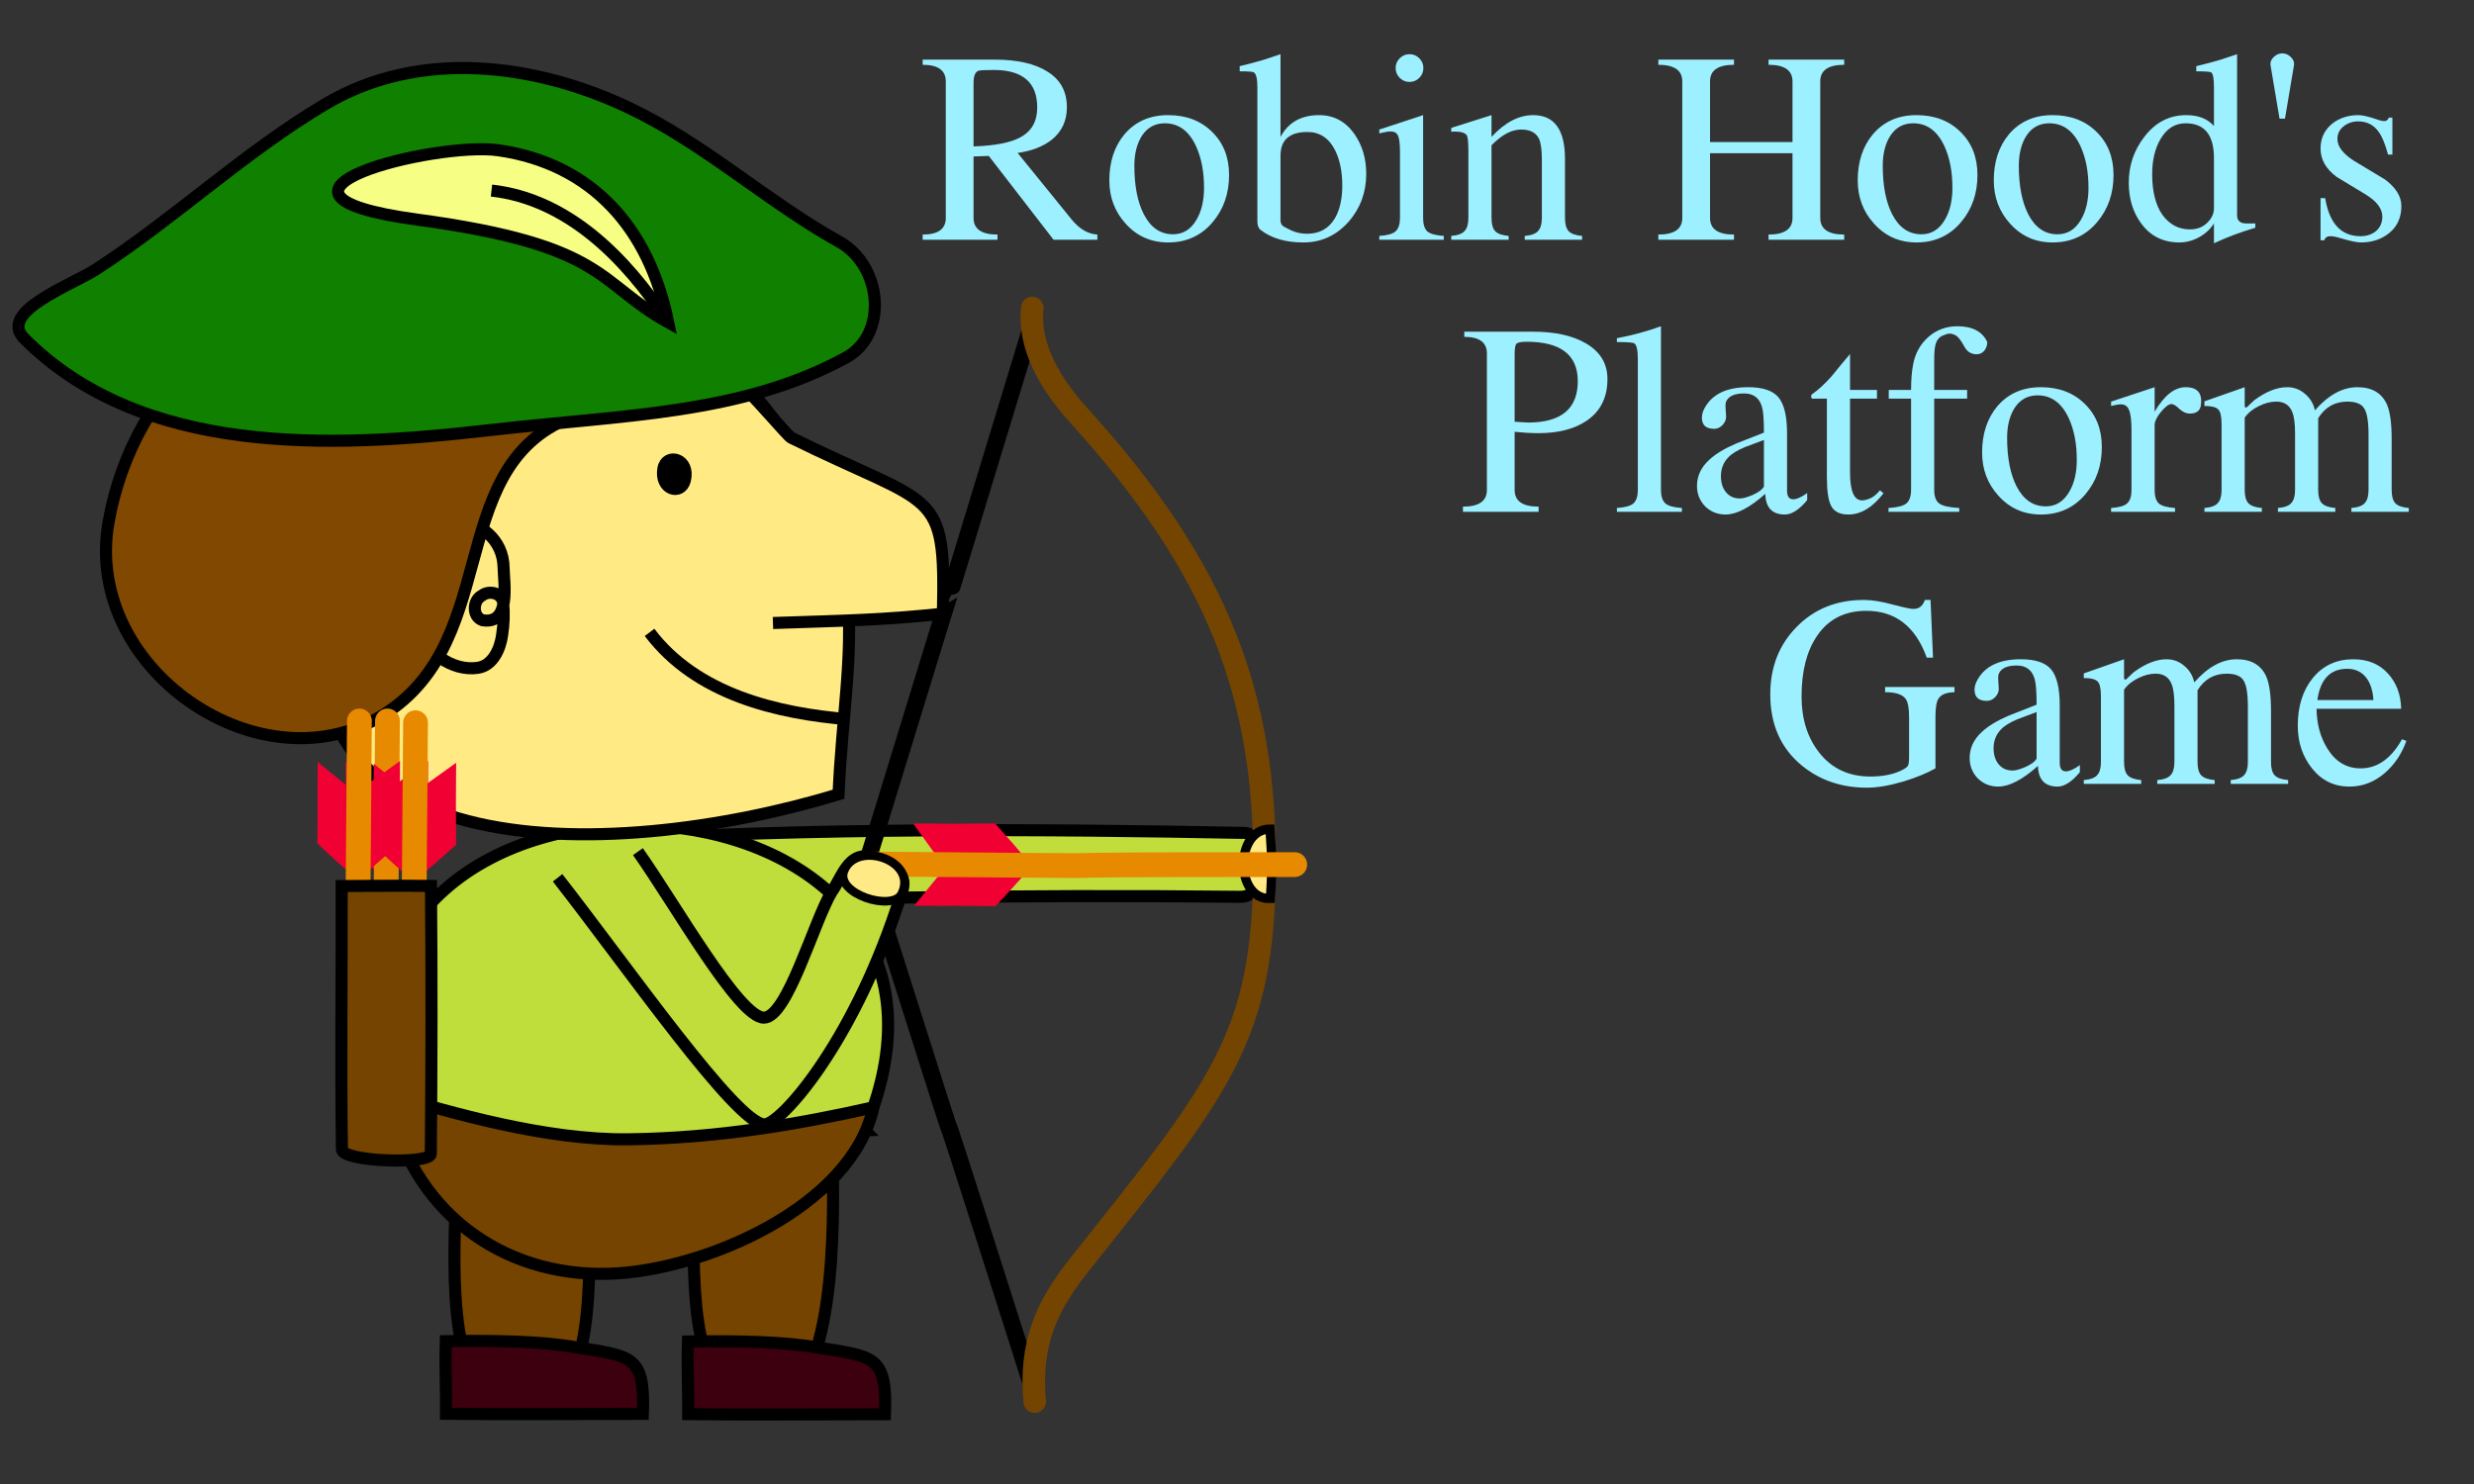 <?xml version="1.0" encoding="UTF-8" standalone="no"?>
<!-- Created with Inkscape (http://www.inkscape.org/) -->

<svg
   xmlns:dc="http://purl.org/dc/elements/1.1/"
   xmlns:cc="http://creativecommons.org/ns#"
   xmlns:rdf="http://www.w3.org/1999/02/22-rdf-syntax-ns#"
   xmlns:svg="http://www.w3.org/2000/svg"
   xmlns="http://www.w3.org/2000/svg"
   xmlns:sodipodi="http://sodipodi.sourceforge.net/DTD/sodipodi-0.dtd"
   xmlns:inkscape="http://www.inkscape.org/namespaces/inkscape"
   width="400"
   height="240"
   id="svg2"
   version="1.1"
   inkscape:version="0.48.4 r9939"
   sodipodi:docname="100 splash.svg"
   inkscape:export-xdpi="90"
   inkscape:export-ydpi="90">
  <rect width="100%" height="100%" fill="#333333" stroke="none"/>
  <defs
     id="defs4" />
  <sodipodi:namedview
     id="base"
     pagecolor="#ffffff"
     bordercolor="#666666"
     borderopacity="1.0"
     inkscape:pageopacity="0.0"
     inkscape:pageshadow="2"
     inkscape:zoom="1.9082738"
     inkscape:cx="179.55711"
     inkscape:cy="138.47242"
     inkscape:document-units="px"
     inkscape:current-layer="layer1"
     showgrid="false"
     inkscape:window-width="1600"
     inkscape:window-height="853"
     inkscape:window-x="0"
     inkscape:window-y="25"
     inkscape:window-maximized="1"
     fit-margin-top="20"
     fit-margin-left="20"
     fit-margin-right="20"
     fit-margin-bottom="20" />
  <g
     inkscape:label="Ebene 1"
     inkscape:groupmode="layer"
     id="layer1"
     transform="translate(-18.034,-568.858)">
    <g
       id="g3114">
      <path
         sodipodi:nodetypes="csssc"
         inkscape:connector-curvature="0"
         id="path4164-7"
         d="m 114.245,704.871 c 34.768,-2.224 73.444,-1.919 104.856,-1.313 2.114,0.041 2.594,2.031 2.525,4.46 -0.081,2.844 -0.092,5.913 -3.11,5.878 -34.908,-0.4 -73.245,0.236 -103.285,1.4"
         style="fill:#c0dd3b;fill-opacity:1;stroke:#000000;stroke-width:1.949;stroke-linecap:butt;stroke-linejoin:miter;stroke-miterlimit:4;stroke-opacity:1;stroke-dasharray:none" />
      <path
         sodipodi:nodetypes="ccccccc"
         inkscape:connector-curvature="0"
         id="path4081-5"
         d="m 184.913,708.919 c -3.012,-3.549 -2.974,-3.506 -5.987,-6.885 -6.708,0.062 -6.674,0.046 -13.259,0.002 3.262,4.562 3.402,4.737 5.218,7.133 -1.634,1.957 -1.642,1.968 -5.061,6.176 7.117,0.046 7.069,-0.028 13.157,0.054 2.734,-2.872 2.724,-2.958 5.931,-6.48 z"
         style="fill:#f10034;fill-opacity:1;stroke:none" />
      <g
         transform="matrix(1,0,0,1,-3.65,0.164)"
         id="g3943-7">
        <path
           style="fill:none;stroke:#000000;stroke-width:2.733;stroke-linecap:butt;stroke-linejoin:miter;stroke-miterlimit:4;stroke-opacity:1;stroke-dasharray:none"
           d="m 188.985,619.699 c -27.111,89.064 0.022,-0.129 -27.332,89.153 26.815,84.6 0.142,0.033 26.929,84.178"
           id="path4043-7"
           inkscape:connector-curvature="0"
           sodipodi:nodetypes="ccc" />
        <path
           style="fill:none;stroke:#744500;stroke-width:3.644;stroke-linecap:round;stroke-linejoin:miter;stroke-miterlimit:4;stroke-opacity:1;stroke-dasharray:none"
           d="m 188.59,618.499 c -0.53,5.066 1.574,10.842 7.641,17.526 22.45,24.732 30.048,45.232 29.909,72.9 -0.139,27.669 -7.086,35.549 -30.119,64.541 -5.214,6.563 -7.901,12.733 -7.036,21.899"
           id="path4016-0"
           inkscape:connector-curvature="0"
           sodipodi:nodetypes="cszsc" />
      </g>
      <path
         sodipodi:nodetypes="ccc"
         inkscape:connector-curvature="0"
         id="path4030-0"
         d="m 223.429,714.17 c 0.298,-4.175 0.263,-6.719 -0.054,-11.231 -5.738,0.023 -5.701,11.479 0.054,11.231 z"
         style="fill:#ffea85;fill-opacity:1;stroke:#000000;stroke-width:1.492;stroke-linecap:butt;stroke-linejoin:miter;stroke-miterlimit:4;stroke-opacity:1;stroke-dasharray:none" />
      <path
         sodipodi:nodetypes="cc"
         inkscape:connector-curvature="0"
         id="path4062-4"
         d="m 159.197,708.599 c 64.786,0.505 3.664,0.093 68.17,0.085"
         style="fill:none;stroke:#e88a00;stroke-width:4.007;stroke-linecap:round;stroke-linejoin:miter;stroke-miterlimit:4;stroke-opacity:1;stroke-dasharray:none" />
      <path
         sodipodi:nodetypes="csc"
         inkscape:connector-curvature="0"
         id="path3947-1"
         d="m 91.703,763.326 c -0.347,10.887 -1.431,33.067 9.715,33.486 12.931,0.486 11.696,-18.642 12.064,-31.081"
         style="fill:#744400;fill-opacity:1;stroke:#000000;stroke-width:1.949;stroke-linecap:butt;stroke-linejoin:miter;stroke-miterlimit:4;stroke-opacity:1;stroke-dasharray:none" />
      <path
         sodipodi:nodetypes="cscsccc"
         inkscape:connector-curvature="0"
         id="path3999-2"
         d="m 90.153,797.499 c 0.455,0.004 0.897,0.009 1.327,0.014 9.86,0.105 13.571,0.023 30.496,0.003 0.372,-9.612 -1.854,-9.312 -11.045,-10.815 -5.482,-0.896 -12.299,-1.073 -20.818,-0.949 -0.155,5.159 0.089,7.209 0.04,11.747 z"
         style="fill:#3c000e;fill-opacity:1;stroke:#000000;stroke-width:1.949;stroke-linecap:butt;stroke-linejoin:miter;stroke-miterlimit:4;stroke-opacity:1;stroke-dasharray:none" />
      <path
         sodipodi:nodetypes="csc"
         inkscape:connector-curvature="0"
         id="path3947-7-3"
         d="m 152.612,755.531 c 0.347,10.887 0.639,39.881 -10.507,40.3 -12.931,0.486 -11.696,-18.642 -12.064,-31.081"
         style="fill:#744400;fill-opacity:1;stroke:#000000;stroke-width:1.949;stroke-linecap:butt;stroke-linejoin:miter;stroke-miterlimit:4;stroke-opacity:1;stroke-dasharray:none" />
      <g
         transform="matrix(1,0,0,1,-3.65,0.164)"
         id="g3967-0">
        <path
           style="fill:#bfdd3b;fill-opacity:1;stroke:#000000;stroke-width:1.95;stroke-linecap:butt;stroke-linejoin:miter;stroke-miterlimit:4;stroke-opacity:1;stroke-dasharray:none"
           d="m 161.478,751.478 c 26.175,-62.26 -92.209,-67.736 -76.899,-4.224 5.828,2.965 29.405,8.064 34.068,7.971 17.233,-0.342 23.445,-3.231 42.831,-3.747 z"
           id="path3982-7"
           inkscape:connector-curvature="0"
           sodipodi:nodetypes="ccsc" />
        <path
           style="fill:#744400;fill-opacity:1;stroke:#000000;stroke-width:1.95;stroke-linecap:butt;stroke-linejoin:miter;stroke-miterlimit:4;stroke-opacity:1;stroke-dasharray:none"
           d="m 84.242,745.585 c 3.66,18.934 18.548,29.648 35.955,29.109 15.235,-0.472 39.204,-10.799 42.699,-26.912 -11.999,2.683 -25.038,4.989 -39.635,5.165 -13.346,0.161 -28.508,-4.273 -39.019,-7.361 z"
           id="path3147-0"
           inkscape:connector-curvature="0"
           sodipodi:nodetypes="cscsc" />
      </g>
      <path
         sodipodi:nodetypes="sccs"
         inkscape:connector-curvature="0"
         id="path2996-2"
         d="m 139.377,631.98 c -28.693,-33.318 -59.855,8.238 -67.452,27.509 -13.755,50.663 44.539,49.125 81.685,37.824 1.063,-24.695 7.508,-40.088 -14.233,-65.334 z"
         style="fill:#ffea84;fill-opacity:1;stroke:#000000;stroke-width:1.949;stroke-linecap:butt;stroke-linejoin:miter;stroke-miterlimit:4;stroke-opacity:1;stroke-dasharray:none" />
      <path
         sodipodi:nodetypes="csscccccc"
         inkscape:connector-curvature="0"
         id="path3023-0"
         d="m 92.339,653.206 c -9.788,0.014 -7.598,12.597 -6.608,16.95 0.938,4.123 5.393,7.322 9.568,6.703 2.412,-0.357 3.612,-3.043 3.919,-5.301 0.272,-1.77 0.345,-3.593 0.159,-5.372 -0.369,-1.491 -2.29,-1.88 -3.421,-1.014 -1.512,0.777 -1.595,3.42 0.105,3.994 4.617,0.762 3.441,-6.013 3.398,-8.492 -0.051,-4.686 -4.024,-7.371 -7.121,-7.469 z"
         style="fill:#ffea84;fill-opacity:1;stroke:#000000;stroke-width:1.949;stroke-linecap:butt;stroke-linejoin:miter;stroke-miterlimit:4;stroke-opacity:1;stroke-dasharray:none" />
      <path
         sodipodi:nodetypes="csssc"
         inkscape:connector-curvature="0"
         id="path3121-6"
         d="m 137.205,630.671 c -25.726,-38.283 -93.56,-23.562 -101.639,22.741 -4.247,24.34 26.396,44.518 46.187,29.873 18.12,-13.409 7.492,-42.67 32.848,-48.225 8.307,-1.82 14.358,-6.549 22.604,-4.389 z"
         style="fill:#804800;fill-opacity:1;stroke:#000000;stroke-width:1.949;stroke-linecap:butt;stroke-linejoin:miter;stroke-miterlimit:4;stroke-opacity:1;stroke-dasharray:none" />
      <path
         sodipodi:nodetypes="cscc"
         inkscape:connector-curvature="0"
         id="path3034-7"
         d="m 139.524,632.781 c 0.447,0.223 5.964,6.637 6.396,6.85 23.363,11.533 25.033,7.889 24.562,28.477 -10.095,1.058 -15.777,1.109 -27.476,1.506"
         style="fill:#ffea84;fill-opacity:1;stroke:#000000;stroke-width:1.949;stroke-linecap:butt;stroke-linejoin:miter;stroke-miterlimit:4;stroke-opacity:1;stroke-dasharray:none" />
      <path
         inkscape:transform-center-y="-12.953082"
         sodipodi:nodetypes="sss"
         inkscape:connector-curvature="0"
         id="path3046-6"
         d="m 128.761,646.542 c 0.899,-3.537 -3.011,-4.51 -3.469,-1.897 -0.596,3.397 2.832,4.401 3.469,1.897 z"
         style="fill:#000000;fill-opacity:1;stroke:#000000;stroke-width:1.949;stroke-linecap:butt;stroke-linejoin:miter;stroke-miterlimit:4;stroke-opacity:1;stroke-dasharray:none" />
      <path
         inkscape:connector-curvature="0"
         id="path3102-1"
         d="m 123.051,671.131 c 7.541,9.997 20.533,13.107 32.297,14.064"
         style="fill:none;stroke:#000000;stroke-width:1.949;stroke-linecap:butt;stroke-linejoin:miter;stroke-miterlimit:4;stroke-opacity:1;stroke-dasharray:none" />
      <g
         transform="matrix(1,0,0,1,-3.65,0.164)"
         id="g3915-2">
        <path
           style="fill:#0f8000;fill-opacity:1;stroke:#000000;stroke-width:1.95;stroke-linecap:butt;stroke-linejoin:miter;stroke-miterlimit:4;stroke-opacity:1;stroke-dasharray:none"
           d="m 25.58,623.416 c 18.973,19.046 49.343,17.812 74.976,14.872 22.281,-2.555 40.855,-2.533 57.845,-11.727 7.003,-3.789 5.868,-14.93 -1.008,-18.756 -11.738,-6.531 -21.793,-15.879 -34.033,-21.683 -15.229,-7.221 -33.906,-9.572 -49.01,-0.627 -13.153,7.79 -24.35,18.461 -37.116,26.746 -3.951,2.564 -15.943,6.868 -11.654,11.174 z"
           id="path3911-6"
           inkscape:connector-curvature="0"
           sodipodi:nodetypes="ssssssss" />
        <g
           id="g3911-8">
          <path
             sodipodi:nodetypes="cssc"
             inkscape:connector-curvature="0"
             id="path3926-3"
             d="M 129.724,620.836 C 126.665,605.701 117.485,595.181 102.259,592.996 92.171,591.549 57.997,599.999 89.172,604.214 119.853,608.362 118.144,614.408 129.724,620.836 z"
             style="fill:#f6ff84;fill-opacity:1;stroke:#000000;stroke-width:1.95;stroke-linecap:butt;stroke-linejoin:miter;stroke-miterlimit:4;stroke-opacity:1;stroke-dasharray:none" />
          <path
             inkscape:connector-curvature="0"
             id="path3939-5"
             d="m 129.485,620.495 c -6.554,-9.989 -15.966,-19.609 -28.338,-20.982"
             style="fill:none;stroke:#000000;stroke-width:1.95;stroke-linecap:butt;stroke-linejoin:miter;stroke-miterlimit:4;stroke-opacity:1;stroke-dasharray:none" />
        </g>
      </g>
      <g
         transform="matrix(1,0,0,1,-3.65,0.164)"
         id="g3971-9">
        <path
           style="fill:#c0dd3b;fill-opacity:1;stroke:#000000;stroke-width:1.95;stroke-linecap:butt;stroke-linejoin:miter;stroke-miterlimit:4;stroke-opacity:1;stroke-dasharray:none"
           d="m 124.822,706.424 c 6.03,8.521 16.32,26.854 20.373,26.849 3.787,-0.004 8.031,-15.405 10.927,-20.308 1.933,-2.67 2.933,-7.714 8.148,-5.035 4.848,2.49 3.628,3.823 2.364,7.69 -7.354,22.078 -18.72,34.913 -21.343,34.911 -4.501,-0.003 -22.025,-25.256 -33.452,-39.874"
           id="path4193-1"
           inkscape:connector-curvature="0"
           sodipodi:nodetypes="cscscsc" />
        <path
           style="fill:#ffea85;fill-opacity:1;stroke:#000000;stroke-width:1.388;stroke-linecap:butt;stroke-linejoin:miter;stroke-miterlimit:4;stroke-opacity:1;stroke-dasharray:none"
           d="m 158.158,709.502 c -1.535,3.731 7.821,6.697 9.302,3.753 2.712,-5.39 -7.242,-8.759 -9.302,-3.753 z"
           id="path4030-6-6"
           inkscape:connector-curvature="0"
           sodipodi:nodetypes="sss" />
      </g>
      <g
         transform="matrix(1,0,0,1,-3.65,0.164)"
         id="g3899-9">
        <g
           id="g3047-9"
           transform="matrix(0,1,-1,0,833.812,485.865)">
          <path
             sodipodi:nodetypes="ccccccc"
             inkscape:connector-curvature="0"
             id="path4081-6-24"
             d="m 225.151,749.801 c -3.013,-3.549 -2.975,-3.507 -5.988,-6.886 -6.71,0.061 -6.676,0.044 -13.263,0.002 3.263,4.564 3.403,4.738 5.22,7.135 -1.635,1.958 -1.642,1.969 -5.062,6.178 7.119,0.046 7.071,-0.029 13.161,0.054 2.735,-2.873 2.725,-2.959 5.932,-6.482 z"
             style="fill:#f10034;fill-opacity:1;stroke:none" />
          <path
             sodipodi:nodetypes="cc"
             inkscape:connector-curvature="0"
             id="path4062-2-7"
             d="m 199.428,749.481 c 64.805,0.505 3.665,0.092 68.189,0.085"
             style="fill:none;stroke:#e88a00;stroke-width:4.008;stroke-linecap:round;stroke-linejoin:miter;stroke-miterlimit:4;stroke-opacity:1;stroke-dasharray:none" />
        </g>
        <g
           id="g3047-3-7"
           transform="matrix(0,1,-1,0,829.275,485.865)">
          <path
             sodipodi:nodetypes="ccccccc"
             inkscape:connector-curvature="0"
             id="path4081-6-2-3"
             d="m 225.151,749.801 c -3.013,-3.549 -2.975,-3.507 -5.988,-6.886 -6.71,0.061 -6.676,0.044 -13.263,0.002 3.263,4.564 3.403,4.738 5.22,7.135 -1.635,1.958 -1.642,1.969 -5.062,6.178 7.119,0.046 7.071,-0.029 13.161,0.054 2.735,-2.873 2.725,-2.959 5.932,-6.482 z"
             style="fill:#f10034;fill-opacity:1;stroke:none" />
          <path
             sodipodi:nodetypes="cc"
             inkscape:connector-curvature="0"
             id="path4062-2-5-6"
             d="m 199.428,749.481 c 64.805,0.505 3.665,0.092 68.189,0.085"
             style="fill:none;stroke:#e88a00;stroke-width:4.008;stroke-linecap:round;stroke-linejoin:miter;stroke-miterlimit:4;stroke-opacity:1;stroke-dasharray:none" />
        </g>
        <g
           id="g3047-7-9"
           transform="matrix(0,1,-1,0,838.349,486.149)">
          <path
             sodipodi:nodetypes="ccccccc"
             inkscape:connector-curvature="0"
             id="path4081-6-26-3"
             d="m 225.151,749.801 c -3.013,-3.549 -2.975,-3.507 -5.988,-6.886 -6.71,0.061 -6.676,0.044 -13.263,0.002 3.263,4.564 3.403,4.738 5.22,7.135 -1.635,1.958 -1.642,1.969 -5.062,6.178 7.119,0.046 7.071,-0.029 13.161,0.054 2.735,-2.873 2.725,-2.959 5.932,-6.482 z"
             style="fill:#f10034;fill-opacity:1;stroke:none" />
          <path
             sodipodi:nodetypes="cc"
             inkscape:connector-curvature="0"
             id="path4062-2-6-2"
             d="m 199.428,749.481 c 64.805,0.505 3.665,0.092 68.189,0.085"
             style="fill:none;stroke:#e88a00;stroke-width:4.008;stroke-linecap:round;stroke-linejoin:miter;stroke-miterlimit:4;stroke-opacity:1;stroke-dasharray:none" />
        </g>
        <path
           style="fill:#744400;fill-opacity:1;stroke:#000000;stroke-width:1.95;stroke-linecap:butt;stroke-linejoin:miter;stroke-miterlimit:4;stroke-opacity:1;stroke-dasharray:none"
           d="m 76.931,711.991 c 0.031,14.171 -0.169,28.343 0.038,42.589 0.029,2.011 14.348,2.461 14.366,0.725 0.135,-13.253 0.161,-29.422 0.031,-43.334 -5.473,-0.078 -9.947,0.014 -14.435,0.02 z"
           id="path3086-0"
           inkscape:connector-curvature="0"
           sodipodi:nodetypes="cssccc" />
      </g>
      <path
         sodipodi:nodetypes="cscsccc"
         inkscape:connector-curvature="0"
         id="path3999-0"
         d="m 129.301,797.556 c 0.455,0.004 0.897,0.009 1.327,0.014 9.86,0.105 13.571,0.023 30.496,0.003 0.372,-9.612 -1.854,-9.312 -11.045,-10.815 -5.482,-0.896 -12.299,-1.073 -20.818,-0.949 -0.155,5.159 0.089,7.209 0.04,11.747 z"
         style="fill:#3c000e;fill-opacity:1;stroke:#000000;stroke-width:1.949;stroke-linecap:butt;stroke-linejoin:miter;stroke-miterlimit:4;stroke-opacity:1;stroke-dasharray:none" />
    </g>
    <g
       style="font-size:44px;font-style:normal;font-variant:normal;font-weight:normal;font-stretch:normal;line-height:100%;letter-spacing:0px;word-spacing:0px;fill:#9df0ff;fill-opacity:1;stroke:none;font-family:TempoFont;-inkscape-font-specification:TempoFont"
       id="text3044">
      <path
         d="m 170.95,604.109 0,-22.088 c 0,-1.789 -1.247,-2.684 -3.74,-2.684 l 0,-0.836 11.616,0 c 3.725,3e-5 6.6,0.66 8.624,1.98 2.053,1.291 3.08,3.197 3.08,5.72 -2e-5,2.171 -0.807,3.916 -2.42,5.236 -1.408,1.115 -3.256,1.833 -5.544,2.156 l 8.712,10.736 c 1.261,1.555 2.655,2.376 4.18,2.464 l 0,0.836 -7.084,0 -10.472,-13.552 -2.464,0.088 0,9.944 c -1e-5,1.789 1.291,2.684 3.872,2.684 l 0,0.836 -12.1,0 0,-0.836 c 2.493,0 3.74,-0.895 3.74,-2.684 m 4.488,-21.868 0,10.296 c 3.461,-0.117 5.969,-0.601 7.524,-1.452 1.848,-0.968 2.772,-2.581 2.772,-4.84 -2e-5,-4.048 -2.347,-6.072 -7.04,-6.072 -1.437,2e-5 -2.259,0.044 -2.464,0.132 -0.528,0.205 -0.792,0.851 -0.792,1.936"
         style="text-align:end;line-height:100%;text-anchor:end;fill:#9df0ff"
         id="path3821" />
      <path
         d="m 206.897,587.477 c 2.904,2e-5 5.265,0.895 7.084,2.684 1.848,1.789 2.772,4.121 2.772,6.996 -2e-5,2.992 -0.88,5.529 -2.64,7.612 -1.848,2.2 -4.253,3.3 -7.216,3.3 -2.757,0 -5.045,-1.012 -6.864,-3.036 -1.76,-1.936 -2.64,-4.268 -2.64,-6.996 0,-3.021 0.821,-5.515 2.464,-7.48 1.76,-2.053 4.107,-3.08 7.04,-3.08 m 0.792,19.272 c 1.613,0 2.875,-0.777 3.784,-2.332 0.821,-1.379 1.232,-3.109 1.232,-5.192 -2e-5,-2.581 -0.425,-4.811 -1.276,-6.688 -1.144,-2.493 -2.831,-3.74 -5.06,-3.74 -1.555,2e-5 -2.772,0.645 -3.652,1.936 -0.851,1.291 -1.276,2.933 -1.276,4.928 -1e-5,3.256 0.513,5.881 1.54,7.876 1.115,2.141 2.684,3.212 4.708,3.212"
         style="text-align:end;line-height:100%;text-anchor:end;fill:#9df0ff"
         id="path3823" />
      <path
         d="m 225.069,594.033 0,9.9 c -0.059,0.675 0.044,1.144 0.308,1.408 0.117,0.117 0.572,0.367 1.364,0.748 0.792,0.381 1.672,0.572 2.64,0.572 1.995,0 3.491,-0.836 4.488,-2.508 0.792,-1.379 1.188,-3.139 1.188,-5.28 -2e-5,-2.229 -0.381,-4.121 -1.144,-5.676 -0.997,-1.995 -2.493,-2.992 -4.488,-2.992 -2.904,10e-6 -4.356,1.276 -4.356,3.828 m -3.74,10.604 0,-21.648 c 0,-1.379 -0.191,-2.185 -0.572,-2.42 -0.147,-0.117 -0.909,-0.176 -2.288,-0.176 l 0,-0.836 c 0.909,-0.205 2.185,-0.543 3.828,-1.012 l 2.772,-0.924 0,13.376 c 1.261,-2.347 3.344,-3.52 6.248,-3.52 2.376,2e-5 4.283,1.027 5.72,3.08 1.261,1.819 1.892,3.96 1.892,6.424 -2e-5,2.963 -0.939,5.529 -2.816,7.7 -1.995,2.259 -4.444,3.388 -7.348,3.388 -2.875,0 -5.177,-0.675 -6.908,-2.024 -0.352,-0.264 -0.528,-0.733 -0.528,-1.408"
         style="text-align:end;line-height:100%;text-anchor:end;fill:#9df0ff"
         id="path3825" />
      <path
         d="m 245.925,582.109 c -0.616,2e-5 -1.144,-0.22 -1.584,-0.66 -0.44,-0.44 -0.66,-0.968 -0.66,-1.584 -1e-5,-0.616 0.22,-1.144 0.66,-1.584 0.44,-0.44 0.968,-0.66 1.584,-0.66 0.616,3e-5 1.144,0.22 1.584,0.66 0.44,0.44 0.66,0.968 0.66,1.584 -1e-5,0.616 -0.22,1.144 -0.66,1.584 -0.44,0.44 -0.968,0.66 -1.584,0.66 m -1.54,22 0,-10.648 c -1e-5,-1.291 -0.103,-2.171 -0.308,-2.64 -0.205,-0.469 -0.601,-0.704 -1.188,-0.704 -0.381,10e-6 -0.997,0.103 -1.848,0.308 l 0,-0.616 7.084,-2.332 0,16.632 c -1e-5,0.997 0.22,1.716 0.66,2.156 0.469,0.411 1.364,0.66 2.684,0.748 l 0,0.616 -10.428,0 0,-0.616 c 1.32,-0.088 2.2,-0.337 2.64,-0.748 0.469,-0.44 0.704,-1.159 0.704,-2.156"
         style="text-align:end;line-height:100%;text-anchor:end;fill:#9df0ff"
         id="path3827" />
      <path
         d="m 255.444,604.109 0,-10.78 c 0,-1.467 -0.088,-2.332 -0.264,-2.596 -0.323,-0.469 -1.159,-0.66 -2.508,-0.572 l 0,-0.616 6.512,-2.068 0,3.52 c 2.171,-2.347 4.415,-3.52 6.732,-3.52 3.432,2e-5 5.148,2.361 5.148,7.084 l 0,9.548 c -2e-5,0.968 0.191,1.672 0.572,2.112 0.411,0.44 1.144,0.704 2.2,0.792 l 0,0.616 -9.284,0 0,-0.616 c 1.056,-0.088 1.775,-0.352 2.156,-0.792 0.411,-0.44 0.616,-1.144 0.616,-2.112 l 0,-9.46 c -10e-6,-1.584 -0.161,-2.713 -0.484,-3.388 -0.499,-0.968 -1.452,-1.452 -2.86,-1.452 -1.555,2e-5 -3.153,0.851 -4.796,2.552 l 0,11.748 c 0,0.968 0.191,1.672 0.572,2.112 0.411,0.44 1.144,0.704 2.2,0.792 l 0,0.616 -9.284,0 0,-0.616 c 1.056,-0.088 1.775,-0.352 2.156,-0.792 0.411,-0.44 0.616,-1.144 0.616,-2.112"
         style="text-align:end;line-height:100%;text-anchor:end;fill:#9df0ff"
         id="path3829" />
      <path
         d="m 294.516,591.833 13.332,0 0,-9.812 c -2e-5,-1.789 -1.291,-2.684 -3.872,-2.684 l 0,-0.836 12.232,0 0,0.836 c -2.581,3e-5 -3.872,0.895 -3.872,2.684 l 0,22.088 c -2e-5,1.789 1.291,2.684 3.872,2.684 l 0,0.836 -12.232,0 0,-0.836 c 2.581,0 3.872,-0.895 3.872,-2.684 l 0,-10.472 -13.332,0 0,10.472 c -10e-6,1.789 1.291,2.684 3.872,2.684 l 0,0.836 -12.232,0 0,-0.836 c 2.581,0 3.872,-0.895 3.872,-2.684 l 0,-22.088 c 0,-1.789 -1.291,-2.684 -3.872,-2.684 l 0,-0.836 12.232,0 0,0.836 c -2.581,3e-5 -3.872,0.895 -3.872,2.684 l 0,9.812"
         style="text-align:end;line-height:100%;text-anchor:end;fill:#9df0ff"
         id="path3831" />
      <path
         d="m 327.897,587.477 c 2.904,2e-5 5.265,0.895 7.084,2.684 1.848,1.789 2.772,4.121 2.772,6.996 -2e-5,2.992 -0.88,5.529 -2.64,7.612 -1.848,2.2 -4.253,3.3 -7.216,3.3 -2.757,0 -5.045,-1.012 -6.864,-3.036 -1.76,-1.936 -2.64,-4.268 -2.64,-6.996 0,-3.021 0.821,-5.515 2.464,-7.48 1.76,-2.053 4.107,-3.08 7.04,-3.08 m 0.792,19.272 c 1.613,0 2.875,-0.777 3.784,-2.332 0.821,-1.379 1.232,-3.109 1.232,-5.192 -2e-5,-2.581 -0.425,-4.811 -1.276,-6.688 -1.144,-2.493 -2.831,-3.74 -5.06,-3.74 -1.555,2e-5 -2.772,0.645 -3.652,1.936 -0.851,1.291 -1.276,2.933 -1.276,4.928 -1e-5,3.256 0.513,5.881 1.54,7.876 1.115,2.141 2.684,3.212 4.708,3.212"
         style="text-align:end;line-height:100%;text-anchor:end;fill:#9df0ff"
         id="path3833" />
      <path
         d="m 349.897,587.477 c 2.904,2e-5 5.265,0.895 7.084,2.684 1.848,1.789 2.772,4.121 2.772,6.996 -2e-5,2.992 -0.88,5.529 -2.64,7.612 -1.848,2.2 -4.253,3.3 -7.216,3.3 -2.757,0 -5.045,-1.012 -6.864,-3.036 -1.76,-1.936 -2.64,-4.268 -2.64,-6.996 0,-3.021 0.821,-5.515 2.464,-7.48 1.76,-2.053 4.107,-3.08 7.04,-3.08 m 0.792,19.272 c 1.613,0 2.875,-0.777 3.784,-2.332 0.821,-1.379 1.232,-3.109 1.232,-5.192 -2e-5,-2.581 -0.425,-4.811 -1.276,-6.688 -1.144,-2.493 -2.831,-3.74 -5.06,-3.74 -1.555,2e-5 -2.772,0.645 -3.652,1.936 -0.851,1.291 -1.276,2.933 -1.276,4.928 -1e-5,3.256 0.513,5.881 1.54,7.876 1.115,2.141 2.684,3.212 4.708,3.212"
         style="text-align:end;line-height:100%;text-anchor:end;fill:#9df0ff"
         id="path3835" />
      <path
         d="m 379.729,577.621 0,26.048 c -2e-5,0.704 0.323,1.129 0.968,1.276 0.264,0.059 0.924,0.073 1.98,0.044 l 0,0.704 c -2.317,0.675 -4.547,1.511 -6.688,2.508 l 0,-3.212 c -0.557,0.909 -1.364,1.657 -2.42,2.244 -1.027,0.557 -2.083,0.836 -3.168,0.836 -2.581,0 -4.62,-0.997 -6.116,-2.992 -1.379,-1.819 -2.068,-4.048 -2.068,-6.688 0,-2.757 0.836,-5.221 2.508,-7.392 1.789,-2.347 4.048,-3.52 6.776,-3.52 1.965,2e-5 3.461,0.587 4.488,1.76 l 0,-6.248 c -2e-5,-1.408 -0.147,-2.215 -0.44,-2.42 -0.176,-0.117 -0.983,-0.176 -2.42,-0.176 l 0,-0.836 c 0.909,-0.205 2.185,-0.543 3.828,-1.012 l 2.772,-0.924 m -3.74,24.904 0,-8.096 c -2e-5,-3.755 -1.525,-5.632 -4.576,-5.632 -1.731,2e-5 -3.095,0.865 -4.092,2.596 -0.88,1.525 -1.32,3.403 -1.32,5.632 -1e-5,2.816 0.557,5.016 1.672,6.6 1.144,1.555 2.625,2.332 4.444,2.332 1.173,0 2.127,-0.381 2.86,-1.144 0.675,-0.675 1.012,-1.437 1.012,-2.288"
         style="text-align:end;line-height:100%;text-anchor:end;fill:#9df0ff"
         id="path3837" />
      <path
         d="m 387.473,588.049 -0.88,0 -1.452,-8.624 c -0.088,-0.469 0.073,-0.909 0.484,-1.32 0.411,-0.411 0.88,-0.616 1.408,-0.616 0.528,3e-5 0.997,0.205 1.408,0.616 0.411,0.411 0.572,0.851 0.484,1.32 l -1.452,8.624"
         style="text-align:end;line-height:100%;text-anchor:end;fill:#9df0ff"
         id="path3839" />
      <path
         d="m 393.223,607.717 0,-6.82 0.748,0 c 0.675,4.107 2.581,6.16 5.72,6.16 0.997,0 1.833,-0.279 2.508,-0.836 0.675,-0.587 1.012,-1.364 1.012,-2.332 -10e-6,-1.261 -0.865,-2.435 -2.596,-3.52 -1.584,-0.968 -3.183,-1.936 -4.796,-2.904 -1.731,-1.291 -2.596,-2.816 -2.596,-4.576 0,-1.643 0.616,-2.977 1.848,-4.004 1.173,-0.939 2.611,-1.408 4.312,-1.408 0.645,2e-5 1.731,0.264 3.256,0.792 0.352,0.117 0.645,0.176 0.88,0.176 0.352,2e-5 0.601,-0.191 0.748,-0.572 l 0.572,0 0,5.984 -0.704,0 c -0.469,-1.76 -1.012,-3.036 -1.628,-3.828 -0.792,-1.027 -1.863,-1.54 -3.212,-1.54 -0.88,2e-5 -1.657,0.264 -2.332,0.792 -0.675,0.528 -1.012,1.217 -1.012,2.068 -10e-6,1.203 0.895,2.376 2.684,3.52 1.643,0.997 3.3,1.995 4.972,2.992 1.789,1.32 2.684,2.757 2.684,4.312 -2e-5,1.819 -0.631,3.256 -1.892,4.312 -1.261,1.056 -2.816,1.584 -4.664,1.584 -0.616,0 -1.672,-0.22 -3.168,-0.66 -0.763,-0.235 -1.349,-0.352 -1.76,-0.352 -0.528,0 -0.851,0.22 -0.968,0.66 l -0.616,0"
         style="text-align:end;line-height:100%;text-anchor:end;fill:#9df0ff"
         id="path3841" />
      <path
         d="m 258.437,648.109 0,-22.088 c 0,-1.789 -1.217,-2.684 -3.652,-2.684 l 0,-0.836 11.088,0 c 3.579,3e-5 6.439,0.631 8.58,1.892 2.317,1.349 3.476,3.271 3.476,5.764 -2e-5,3.021 -1.159,5.295 -3.476,6.82 -1.965,1.291 -4.532,1.936 -7.7,1.936 -1.144,10e-6 -2.42,-0.073 -3.828,-0.22 l 0,9.416 c -1e-5,1.789 1.291,2.684 3.872,2.684 l 0,0.836 -12.232,0 0,-0.836 c 2.581,0 3.872,-0.895 3.872,-2.684 m 4.488,-21.956 0,10.912 c 1.408,0.088 2.127,0.132 2.156,0.132 5.368,1e-5 8.052,-2.229 8.052,-6.688 -2e-5,-4.253 -2.757,-6.38 -8.272,-6.38 -0.909,2e-5 -1.467,0.117 -1.672,0.352 -0.176,0.205 -0.264,0.763 -0.264,1.672"
         style="text-align:end;line-height:100%;text-anchor:end;fill:#9df0ff"
         id="path3843" />
      <path
         d="m 282.841,648.109 0,-21.12 c -10e-6,-1.496 -0.191,-2.361 -0.572,-2.596 -0.205,-0.147 -1.144,-0.22 -2.816,-0.22 l 0,-0.616 c 2.493,-0.469 4.869,-1.115 7.128,-1.936 l 0,26.488 c -10e-6,0.997 0.235,1.716 0.704,2.156 0.469,0.411 1.364,0.66 2.684,0.748 l 0,0.616 -10.516,0 0,-0.616 c 1.32,-0.088 2.215,-0.337 2.684,-0.748 0.469,-0.44 0.704,-1.159 0.704,-2.156"
         style="text-align:end;line-height:100%;text-anchor:end;fill:#9df0ff"
         id="path3845" />
      <path
         d="m 306.968,638.957 0,9.284 c -10e-6,0.909 0.337,1.364 1.012,1.364 0.557,0 1.305,-0.337 2.244,-1.012 l 0,1.144 c -1.291,1.555 -2.493,2.332 -3.608,2.332 -2.053,0 -3.109,-1.115 -3.168,-3.344 -2.493,2.229 -4.635,3.344 -6.424,3.344 -1.291,0 -2.391,-0.44 -3.3,-1.32 -0.88,-0.909 -1.32,-2.009 -1.32,-3.3 0,-1.613 0.66,-3.021 1.98,-4.224 0.997,-0.939 2.449,-1.819 4.356,-2.64 1.496,-0.587 2.992,-1.173 4.488,-1.76 -1e-5,-2.083 -0.103,-3.461 -0.308,-4.136 -0.411,-1.467 -1.379,-2.2 -2.904,-2.2 -1.496,2e-5 -2.449,0.411 -2.86,1.232 -0.117,0.205 -0.161,0.557 -0.132,1.056 0.059,0.997 0.088,1.496 0.088,1.496 0,0.499 -0.205,0.953 -0.616,1.364 -0.381,0.381 -0.821,0.572 -1.32,0.572 -1.32,10e-6 -1.98,-0.601 -1.98,-1.804 0,-0.528 0.161,-1.071 0.484,-1.628 1.232,-2.2 3.564,-3.3 6.996,-3.3 2.376,2e-5 4.019,0.557 4.928,1.672 0.909,1.115 1.364,3.051 1.364,5.808 m -3.74,8.58 0,-7.524 c -0.997,0.381 -2.009,0.763 -3.036,1.144 -1.232,0.499 -2.141,1.056 -2.728,1.672 -0.792,0.821 -1.188,1.833 -1.188,3.036 0,1.027 0.249,1.863 0.748,2.508 0.557,0.733 1.335,1.1 2.332,1.1 0.499,0 1.217,-0.205 2.156,-0.616 0.939,-0.44 1.511,-0.88 1.716,-1.32"
         style="text-align:end;line-height:100%;text-anchor:end;fill:#9df0ff"
         id="path3847" />
      <path
         d="m 317.148,633.325 0,11.88 c -10e-6,3.051 0.645,4.576 1.936,4.576 0.352,0 0.777,-0.103 1.276,-0.308 0.528,-0.205 1.071,-0.645 1.628,-1.32 l 0.572,0.484 c -1.76,2.288 -3.652,3.432 -5.676,3.432 -1.408,0 -2.347,-0.484 -2.816,-1.452 -0.44,-0.851 -0.66,-2.405 -0.66,-4.664 l 0,-12.628 -1.32,0 c -0.88,2e-5 -1.144,0.015 -0.792,0.044 -0.293,-0.029 -0.44,-0.147 -0.44,-0.352 0,-0.088 0.029,-0.205 0.088,-0.352 1.027,-0.704 2.112,-1.701 3.256,-2.992 0.968,-1.203 1.951,-2.391 2.948,-3.564 l 0,5.808 4.356,0 0,1.408 -4.356,0"
         style="text-align:end;line-height:100%;text-anchor:end;fill:#9df0ff"
         id="path3849" />
      <path
         d="m 330.759,633.325 0,14.784 c -1e-5,1.027 0.264,1.745 0.792,2.156 0.528,0.411 1.613,0.66 3.256,0.748 l 0,0.616 -11.44,0 0,-0.616 c 1.437,-0.088 2.405,-0.337 2.904,-0.748 0.499,-0.44 0.748,-1.159 0.748,-2.156 l 0,-14.784 -3.608,0 0,-1.408 3.608,0 c 0,-1.643 0.117,-3.051 0.352,-4.224 0.352,-1.76 1.173,-3.212 2.464,-4.356 1.32,-1.144 2.875,-1.716 4.664,-1.716 2.435,3e-5 4.048,0.851 4.84,2.552 -2e-5,0.528 -0.161,0.997 -0.484,1.408 -0.323,0.381 -0.733,0.572 -1.232,0.572 -0.88,2e-5 -1.54,-0.411 -1.98,-1.232 -0.557,-1.027 -1.041,-1.643 -1.452,-1.848 -0.616,-0.323 -1.203,-0.337 -1.76,-0.044 -0.792,0.205 -1.291,0.777 -1.496,1.716 -0.117,0.469 -0.176,1.305 -0.176,2.508 l 0,4.664 5.324,0 0,1.408 -5.324,0"
         style="text-align:end;line-height:100%;text-anchor:end;fill:#9df0ff"
         id="path3851" />
      <path
         d="m 348.006,631.477 c 2.904,2e-5 5.265,0.895 7.084,2.684 1.848,1.789 2.772,4.121 2.772,6.996 -2e-5,2.992 -0.88,5.529 -2.64,7.612 -1.848,2.2 -4.253,3.3 -7.216,3.3 -2.757,0 -5.045,-1.012 -6.864,-3.036 -1.76,-1.936 -2.64,-4.268 -2.64,-6.996 0,-3.021 0.821,-5.515 2.464,-7.48 1.76,-2.053 4.107,-3.08 7.04,-3.08 m 0.792,19.272 c 1.613,0 2.875,-0.777 3.784,-2.332 0.821,-1.379 1.232,-3.109 1.232,-5.192 -10e-6,-2.581 -0.425,-4.811 -1.276,-6.688 -1.144,-2.493 -2.831,-3.74 -5.06,-3.74 -1.555,2e-5 -2.772,0.645 -3.652,1.936 -0.851,1.291 -1.276,2.933 -1.276,4.928 0,3.256 0.513,5.881 1.54,7.876 1.115,2.141 2.684,3.212 4.708,3.212"
         style="text-align:end;line-height:100%;text-anchor:end;fill:#9df0ff"
         id="path3853" />
      <path
         d="m 362.658,648.109 0,-9.592 c 0,-1.613 -0.132,-2.728 -0.396,-3.344 -0.235,-0.616 -0.675,-0.924 -1.32,-0.924 -0.381,10e-6 -0.909,0.088 -1.584,0.264 l 0,-0.704 7.04,-2.332 0,3.96 c 1.555,-2.64 3.227,-3.96 5.016,-3.96 1.907,2e-5 2.728,0.968 2.464,2.904 -0.117,0.909 -0.719,1.364 -1.804,1.364 -0.557,1e-5 -1.115,-0.249 -1.672,-0.748 -0.528,-0.528 -0.953,-0.792 -1.276,-0.792 -0.44,10e-6 -1.012,0.425 -1.716,1.276 -0.675,0.821 -1.012,1.54 -1.012,2.156 l 0,10.472 c 0,0.997 0.22,1.716 0.66,2.156 0.469,0.411 1.349,0.66 2.64,0.748 l 0,0.616 -10.34,0 0,-0.616 c 1.291,-0.088 2.156,-0.337 2.596,-0.748 0.469,-0.44 0.704,-1.159 0.704,-2.156"
         style="text-align:end;line-height:100%;text-anchor:end;fill:#9df0ff"
         id="path3855" />
      <path
         d="m 377.222,648.109 0,-10.648 c -1e-5,-1.232 -0.176,-2.024 -0.528,-2.376 -0.352,-0.381 -1.1,-0.572 -2.244,-0.572 l 0,-0.748 6.512,-2.288 0,2.904 c -1e-5,0.264 0.059,0.396 0.176,0.396 0.117,10e-6 0.337,-0.176 0.66,-0.528 0.352,-0.352 0.587,-0.572 0.704,-0.66 1.907,-1.408 3.681,-2.112 5.324,-2.112 1.085,2e-5 2.039,0.352 2.86,1.056 0.851,0.704 1.393,1.599 1.628,2.684 2.2,-2.493 4.488,-3.74 6.864,-3.74 2.317,2e-5 3.901,0.909 4.752,2.728 0.528,1.173 0.792,3.065 0.792,5.676 l 0,8.228 c -3e-5,0.968 0.191,1.672 0.572,2.112 0.411,0.44 1.144,0.704 2.2,0.792 l 0,0.616 -9.284,0 0,-0.616 c 1.056,-0.088 1.775,-0.352 2.156,-0.792 0.411,-0.44 0.616,-1.144 0.616,-2.112 l 0,-8.932 c -3e-5,-2.141 -0.235,-3.564 -0.704,-4.268 -0.44,-0.733 -1.349,-1.1 -2.728,-1.1 -2.024,2e-5 -3.593,0.895 -4.708,2.684 l 0,11.616 c -2e-5,0.968 0.191,1.672 0.572,2.112 0.411,0.44 1.144,0.704 2.2,0.792 l 0,0.616 -9.284,0 0,-0.616 c 1.056,-0.088 1.775,-0.352 2.156,-0.792 0.411,-0.44 0.616,-1.144 0.616,-2.112 l 0,-9.152 c -2e-5,-1.555 -0.147,-2.699 -0.44,-3.432 -0.44,-1.144 -1.305,-1.716 -2.596,-1.716 -0.939,2e-5 -1.892,0.249 -2.86,0.748 -0.968,0.469 -1.716,1.085 -2.244,1.848 l 0,11.704 c -1e-5,0.968 0.191,1.672 0.572,2.112 0.411,0.44 1.144,0.704 2.2,0.792 l 0,0.616 -9.284,0 0,-0.616 c 1.056,-0.088 1.775,-0.352 2.156,-0.792 0.411,-0.44 0.616,-1.144 0.616,-2.112"
         style="text-align:end;line-height:100%;text-anchor:end;fill:#9df0ff"
         id="path3857" />
      <path
         d="m 330.169,665.885 0.396,9.328 -1.012,0 c -1.819,-5.045 -5.075,-7.568 -9.768,-7.568 -3.491,3e-5 -6.145,1.349 -7.964,4.048 -1.672,2.435 -2.508,5.705 -2.508,9.812 -10e-6,3.608 0.939,6.615 2.816,9.02 2.024,2.611 4.796,3.916 8.316,3.916 1.965,0 3.623,-0.323 4.972,-0.968 0.616,-0.293 0.983,-0.557 1.1,-0.792 0.117,-0.235 0.176,-0.689 0.176,-1.364 l 0,-6.556 c -3e-5,-1.437 -0.191,-2.405 -0.572,-2.904 -0.528,-0.704 -1.628,-1.056 -3.3,-1.056 l 0,-0.836 11.22,0 0,0.836 c -1.32,0.029 -2.185,0.381 -2.596,1.056 -0.323,0.499 -0.484,1.467 -0.484,2.904 l 0,8.36 c -1.408,0.792 -3.124,1.496 -5.148,2.112 -2.259,0.675 -4.239,1.012 -5.94,1.012 -4.136,0 -7.671,-1.217 -10.604,-3.652 -3.344,-2.787 -5.016,-6.6 -5.016,-11.44 -10e-6,-4.4 1.423,-8.037 4.268,-10.912 2.845,-2.904 6.453,-4.356 10.824,-4.356 1.349,3e-5 2.919,0.249 4.708,0.748 1.789,0.469 2.904,0.704 3.344,0.704 0.909,3e-5 1.525,-0.484 1.848,-1.452 l 0.924,0"
         style="text-align:end;line-height:100%;text-anchor:end;fill:#9df0ff"
         id="path3859" />
      <path
         d="m 351.054,682.957 0,9.284 c -2e-5,0.909 0.337,1.364 1.012,1.364 0.557,0 1.305,-0.337 2.244,-1.012 l 0,1.144 c -1.291,1.555 -2.493,2.332 -3.608,2.332 -2.053,0 -3.109,-1.115 -3.168,-3.344 -2.493,2.229 -4.635,3.344 -6.424,3.344 -1.291,0 -2.391,-0.44 -3.3,-1.32 -0.88,-0.909 -1.32,-2.009 -1.32,-3.3 0,-1.613 0.66,-3.021 1.98,-4.224 0.997,-0.939 2.449,-1.819 4.356,-2.64 1.496,-0.587 2.992,-1.173 4.488,-1.76 -1e-5,-2.083 -0.103,-3.461 -0.308,-4.136 -0.411,-1.467 -1.379,-2.2 -2.904,-2.2 -1.496,2e-5 -2.449,0.411 -2.86,1.232 -0.117,0.205 -0.161,0.557 -0.132,1.056 0.059,0.997 0.088,1.496 0.088,1.496 -10e-6,0.499 -0.205,0.953 -0.616,1.364 -0.381,0.381 -0.821,0.572 -1.32,0.572 -1.32,10e-6 -1.98,-0.601 -1.98,-1.804 0,-0.528 0.161,-1.071 0.484,-1.628 1.232,-2.2 3.564,-3.3 6.996,-3.3 2.376,2e-5 4.019,0.557 4.928,1.672 0.909,1.115 1.364,3.051 1.364,5.808 m -3.74,8.58 0,-7.524 c -0.997,0.381 -2.009,0.763 -3.036,1.144 -1.232,0.499 -2.141,1.056 -2.728,1.672 -0.792,0.821 -1.188,1.833 -1.188,3.036 0,1.027 0.249,1.863 0.748,2.508 0.557,0.733 1.335,1.1 2.332,1.1 0.499,0 1.217,-0.205 2.156,-0.616 0.939,-0.44 1.511,-0.88 1.716,-1.32"
         style="text-align:end;line-height:100%;text-anchor:end;fill:#9df0ff"
         id="path3861" />
      <path
         d="m 357.714,692.109 0,-10.648 c 0,-1.232 -0.176,-2.024 -0.528,-2.376 -0.352,-0.381 -1.1,-0.572 -2.244,-0.572 l 0,-0.748 6.512,-2.288 0,2.904 c 0,0.264 0.059,0.396 0.176,0.396 0.117,10e-6 0.337,-0.176 0.66,-0.528 0.352,-0.352 0.587,-0.572 0.704,-0.66 1.907,-1.408 3.681,-2.112 5.324,-2.112 1.085,2e-5 2.039,0.352 2.86,1.056 0.851,0.704 1.393,1.599 1.628,2.684 2.2,-2.493 4.488,-3.74 6.864,-3.74 2.317,2e-5 3.901,0.909 4.752,2.728 0.528,1.173 0.792,3.065 0.792,5.676 l 0,8.228 c -3e-5,0.968 0.191,1.672 0.572,2.112 0.411,0.44 1.144,0.704 2.2,0.792 l 0,0.616 -9.284,0 0,-0.616 c 1.056,-0.088 1.775,-0.352 2.156,-0.792 0.411,-0.44 0.616,-1.144 0.616,-2.112 l 0,-8.932 c -2e-5,-2.141 -0.235,-3.564 -0.704,-4.268 -0.44,-0.733 -1.349,-1.1 -2.728,-1.1 -2.024,2e-5 -3.593,0.895 -4.708,2.684 l 0,11.616 c -2e-5,0.968 0.191,1.672 0.572,2.112 0.411,0.44 1.144,0.704 2.2,0.792 l 0,0.616 -9.284,0 0,-0.616 c 1.056,-0.088 1.775,-0.352 2.156,-0.792 0.411,-0.44 0.616,-1.144 0.616,-2.112 l 0,-9.152 c -1e-5,-1.555 -0.147,-2.699 -0.44,-3.432 -0.44,-1.144 -1.305,-1.716 -2.596,-1.716 -0.939,2e-5 -1.892,0.249 -2.86,0.748 -0.968,0.469 -1.716,1.085 -2.244,1.848 l 0,11.704 c 0,0.968 0.191,1.672 0.572,2.112 0.411,0.44 1.144,0.704 2.2,0.792 l 0,0.616 -9.284,0 0,-0.616 c 1.056,-0.088 1.775,-0.352 2.156,-0.792 0.411,-0.44 0.616,-1.144 0.616,-2.112"
         style="text-align:end;line-height:100%;text-anchor:end;fill:#9df0ff"
         id="path3863" />
      <path
         d="m 406.261,683.485 -13.684,0 c 0.029,2.435 0.601,4.561 1.716,6.38 1.32,2.171 3.124,3.256 5.412,3.256 2.699,0 4.928,-1.569 6.688,-4.708 l 0.704,0.264 c -0.733,2.083 -1.892,3.813 -3.476,5.192 -1.701,1.467 -3.608,2.2 -5.72,2.2 -2.464,0 -4.473,-0.968 -6.028,-2.904 -1.555,-1.936 -2.332,-4.253 -2.332,-6.952 0,-3.168 0.821,-5.749 2.464,-7.744 1.643,-1.995 3.813,-2.992 6.512,-2.992 2.317,2e-5 4.165,0.748 5.544,2.244 1.408,1.496 2.141,3.417 2.2,5.764 m -13.552,-1.408 9.064,0 c -0.088,-1.437 -0.44,-2.596 -1.056,-3.476 -0.763,-1.056 -1.819,-1.584 -3.168,-1.584 -2.757,2e-5 -4.371,1.687 -4.84,5.06"
         style="text-align:end;line-height:100%;text-anchor:end;fill:#9df0ff"
         id="path3865" />
    </g>
  </g>
</svg>
